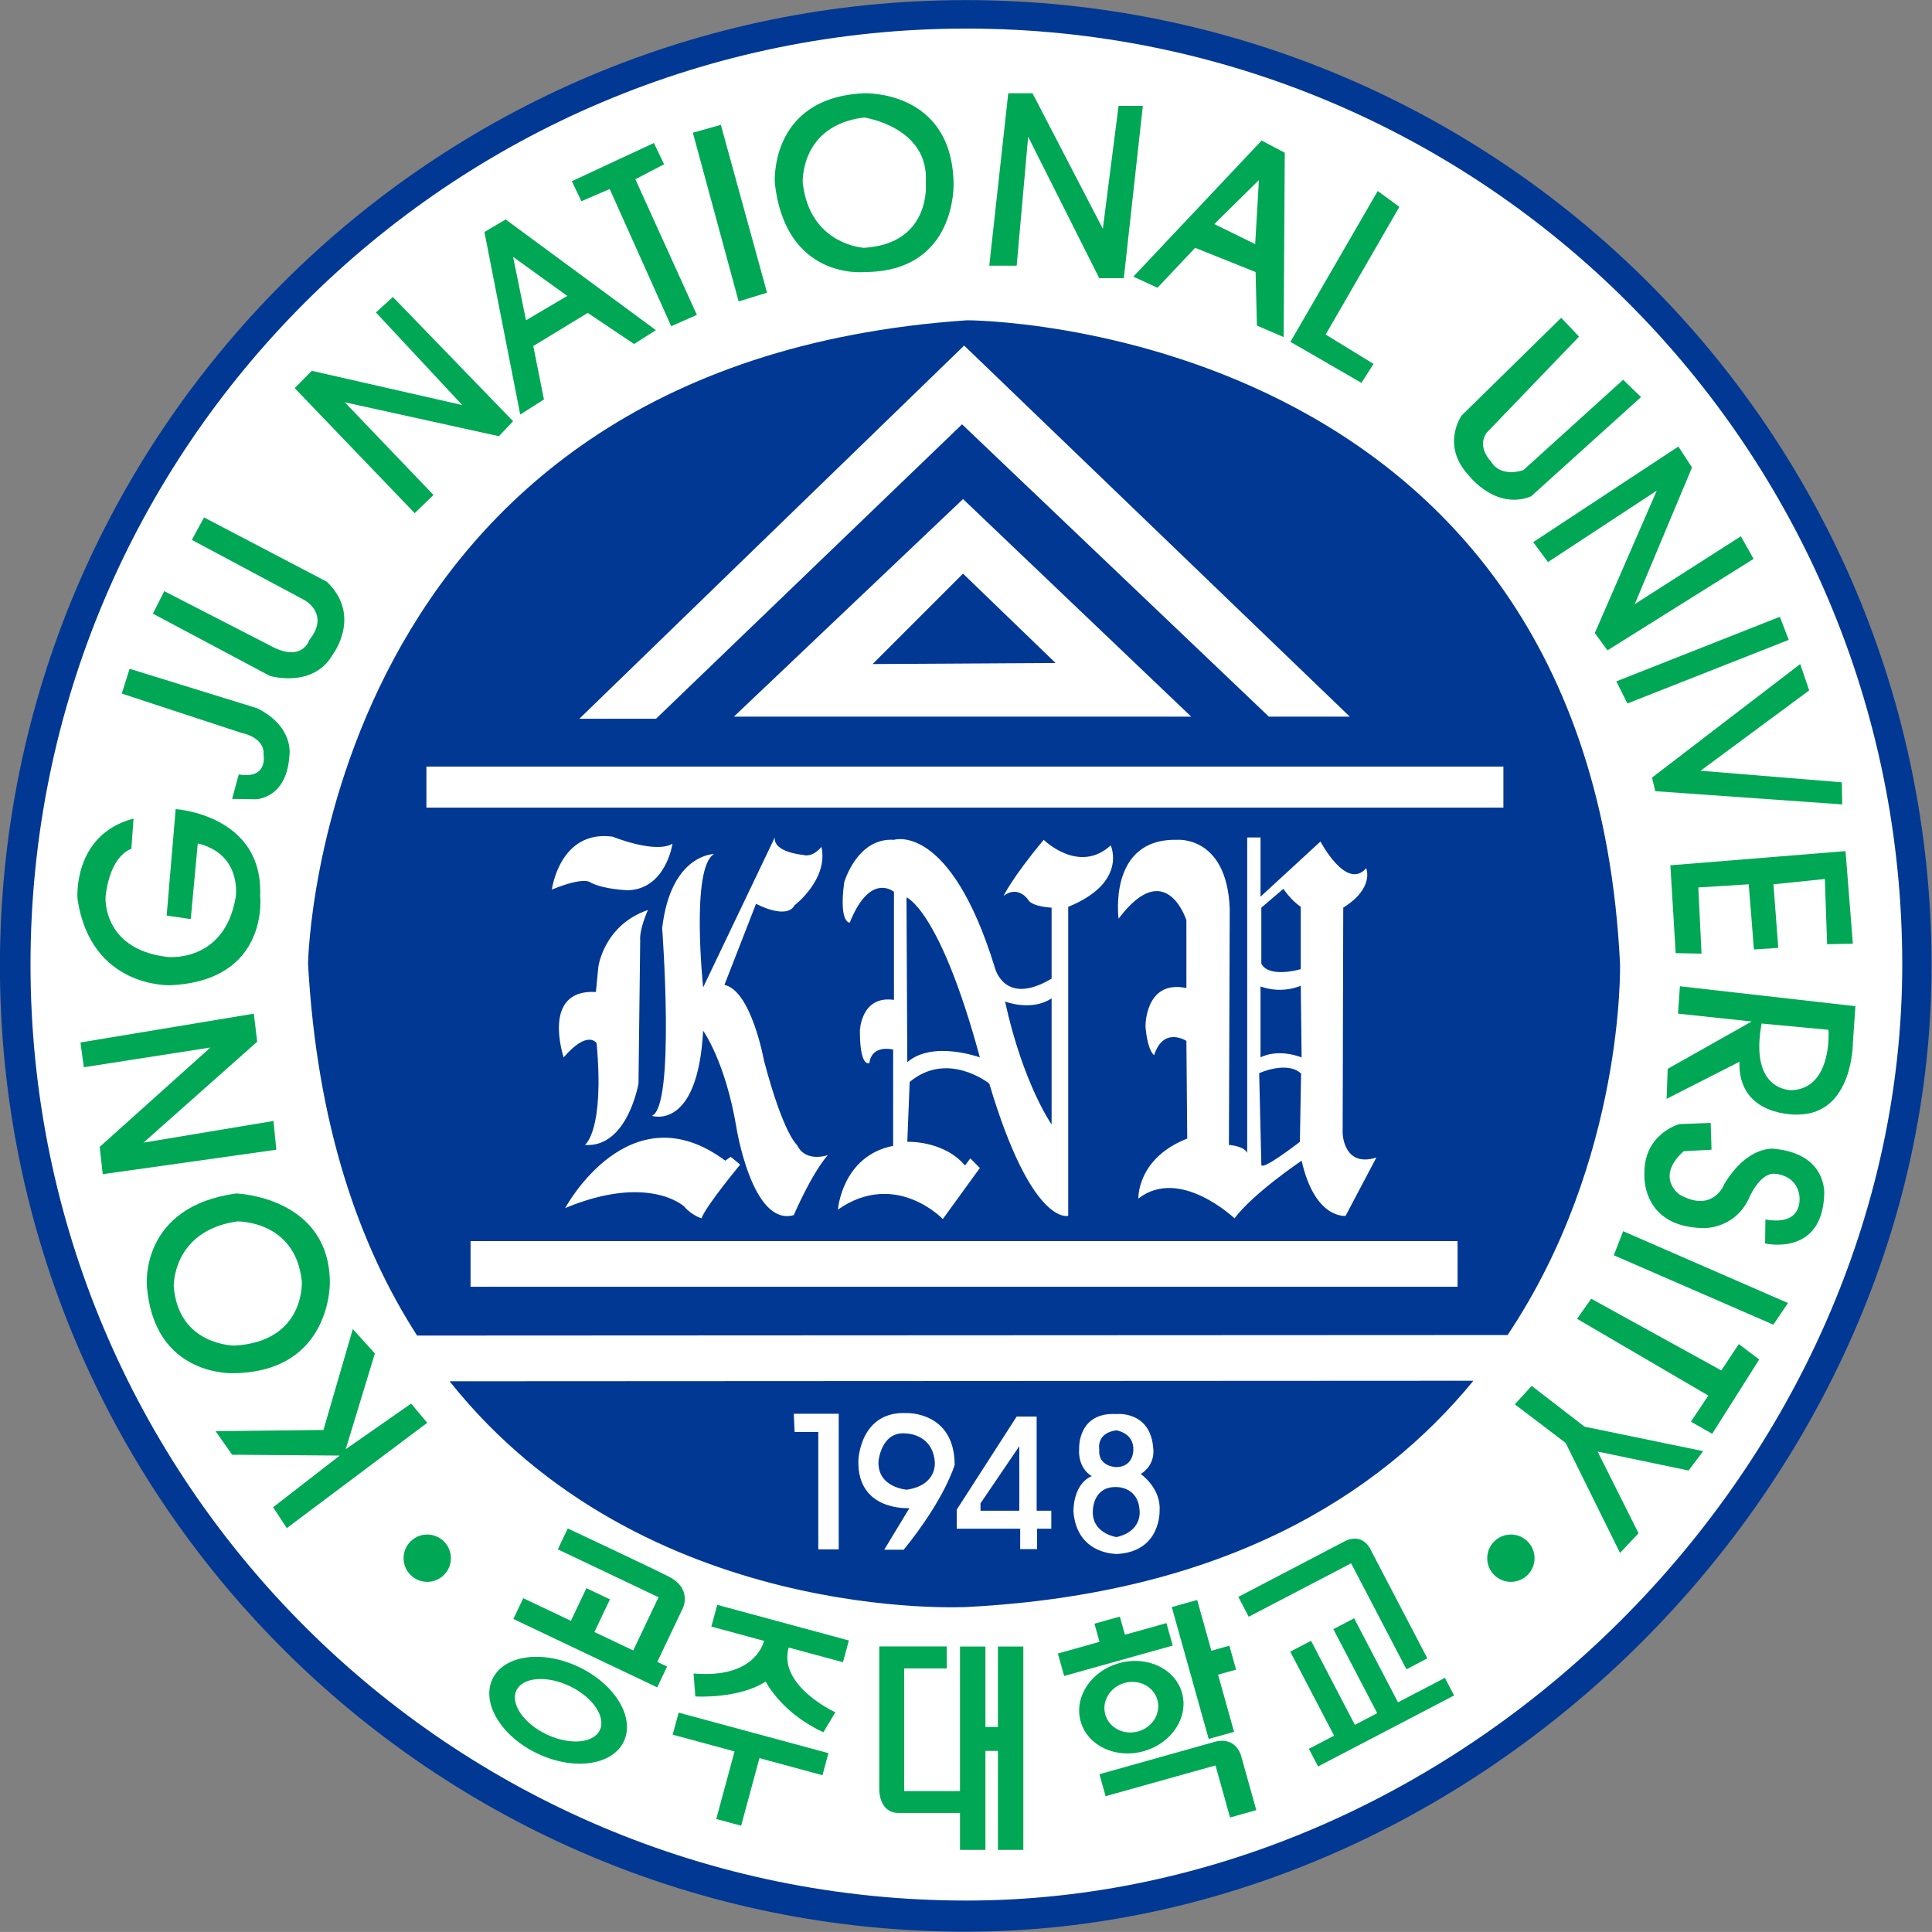 
<svg xmlns="http://www.w3.org/2000/svg" version="1.1" id="svg2" xml:space="preserve" width="700.018" height="700" viewBox="0 0 700.018 700"><rect x="0" y="0" width="700.018" height="700" fill="#808080" stroke="none"/><defs id="defs6"><clipPath clipPathUnits="userSpaceOnUse" id="clipPath18"><path d="M 0,853.228 H 606.619 V 0 H 0 Z" id="path16"></path></clipPath></defs><g id="g10" transform="matrix(1.333,0,0,-1.333,-326.911,570.104)"><g id="g3239" transform="matrix(3.45,0,0,3.45,-600.653,-1047.488)"><g id="g3121"><g id="g3004"><g id="g2888"><g id="g2773"><path style="fill:#003893;fill-opacity:1;fill-rule:nonzero;stroke:none" d="m 321.269,427.578 c -42.016,0 -76.086,-34.065 -76.086,-76.089 0,-42.024 34.07,-76.093 76.086,-76.093 40.601,0 76.1,35.5 76.1,76.093 0,42.024 -34.061,76.089 -76.1,76.089" id="path208"></path><path style="fill:#ffffff;fill-opacity:1;fill-rule:nonzero;stroke:none" d="m 321.334,277.848 c -40.724,0 -73.743,33.015 -73.743,73.742 0,40.722 33.019,73.745 73.743,73.745 40.724,0 73.726,-33.023 73.726,-73.745 0,-39.329 -34.4,-73.742 -73.726,-73.742" id="path1893"></path><g id="g110" transform="translate(320.317,413.198)"><path d="M 0,0 C -0.168,7.329 -7.046,7.04 -7.046,7.04 -14.524,6.71 -14.086,0 -14.086,0 c 0.835,-7.701 7.04,-7.046 7.04,-7.046 C 0.32,-7.046 0,0 0,0 m -7.046,-5.137 c 0,0 -4.291,0.203 -4.839,5.137 0,0 -0.228,4.517 4.839,5.131 0,0 5.148,-0.742 4.858,-5.131 0,0 0.481,-4.798 -4.858,-5.137" style="fill:#00a755;fill-opacity:1;fill-rule:nonzero;stroke:none" id="path112"></path></g><g id="g114" transform="translate(326.193,416.812)"><path d="M 0,0 5.602,-11.144 H 7.537 L 9.035,2.431 H 7.123 L 5.884,-7.253 0.343,3.426 h -1.911 l -1.496,-13.585 h 2.159 z" style="fill:#00a755;fill-opacity:1;fill-rule:nonzero;stroke:none" id="path116"></path></g><g id="g118" transform="translate(336.384,404.916)"><path d="M 0,0 2.965,3.146 7.728,1.236 7.832,-2.977 9.938,-3.889 10.026,10.638 8.201,11.596 -1.905,0.874 Z M 7.99,8.484 7.696,3.439 4.474,5.017 Z" style="fill:#00a755;fill-opacity:1;fill-rule:nonzero;stroke:none" id="path120"></path></g><g id="g122" transform="translate(353.403,398.915)"><path d="M 0,0 -3.771,2.315 2.037,12.375 0.331,13.623 -6.546,1.739 -0.951,-1.493 Z" style="fill:#00a755;fill-opacity:1;fill-rule:nonzero;stroke:none" id="path124"></path></g><g id="g126" transform="translate(365.814,388.478)"><path d="M 0,0 8.664,7.824 7.258,9.189 -0.604,2.071 c 0,0 -1.781,-0.662 -2.571,0.706 0,0 -1.119,1.119 -0.326,2.235 L 3.782,12.588 2.376,14.07 -5.46,6.379 c 0,0 -1.683,-2.316 0.546,-4.721 0,0 2.114,-2.775 4.914,-1.658" style="fill:#00a755;fill-opacity:1;fill-rule:nonzero;stroke:none" id="path128"></path></g><g id="g130" transform="translate(367.147,383.303)"><path d="M 0,0 8.572,5.628 3.69,-5.593 4.687,-6.955 16.201,0.251 15.198,2.031 6.837,-3.314 11.348,7.451 10.274,9.103 -1.161,1.571 Z" style="fill:#00a755;fill-opacity:1;fill-rule:nonzero;stroke:none" id="path132"></path></g><g id="g134" transform="translate(373.405,372.161)"><path d="M 0,0 12.712,5.012 12.012,6.831 -0.87,1.744 Z" style="fill:#00a755;fill-opacity:1;fill-rule:nonzero;stroke:none" id="path136"></path></g><g id="g138" transform="translate(375.599,365.251)"><path d="M 0,0 14.734,-1.041 14.699,0.699 3.568,1.61 12.129,7.941 11.42,10.017 -0.252,1.072 Z" style="fill:#00a755;fill-opacity:1;fill-rule:nonzero;stroke:none" id="path140"></path></g><g id="g142" transform="translate(377.209,352.493)"><path d="M 0,0 2.036,-0.04 1.784,5.175 5.755,5.422 6.165,0.287 8.082,0.414 7.704,5.422 11.753,5.84 11.931,0.702 13.959,0.743 13.381,8.037 -0.419,6.919 Z" style="fill:#00a755;fill-opacity:1;fill-rule:nonzero;stroke:none" id="path144"></path></g><g id="g146" transform="translate(385.029,337.071)"><path d="m 0,0 c 0,0 -2.085,0.369 -3.983,-2.764 0,0 -0.861,-2.337 -3.531,-0.839 0,0 -1.96,1.338 0.319,3.418 l 2.2,0.118 -0.067,2.111 -2.452,-0.092 c 0,0 -2.894,-0.743 -2.769,-4.062 0,0 -0.209,-4.042 4.63,-4.131 0,0 2.386,-0.13 3.568,2.262 0,0 0.81,2.02 1.992,2.02 0,0 1.751,0.01 2.015,-1.707 0,0 0.441,-2.454 -2.673,-1.895 l -0.023,-1.892 c 0,0 4.466,-1.057 4.655,3.814 0,0 0.317,3.202 -3.881,3.639" style="fill:#00a755;fill-opacity:1;fill-rule:nonzero;stroke:none" id="path148"></path></g><g id="g150" transform="translate(372.334,328.688)"><path d="M 0,0 12.568,-5.467 13.724,-3.763 0.737,1.896 Z" style="fill:#00a755;fill-opacity:1;fill-rule:nonzero;stroke:none" id="path152"></path></g><g id="g154" transform="translate(380.805,319.614)"><path d="M 0,0 -10.25,5.649 -11.369,4.069 -1.026,-1.979 -2.395,-4.04 -0.718,-4.991 2.985,0.863 1.378,2.078 Z" style="fill:#00a755;fill-opacity:1;fill-rule:nonzero;stroke:none" id="path156"></path></g><g id="g158" transform="translate(365.865,318.397)"><path d="m 0,0 -1.33,-1.452 4.005,-3.042 4.284,-8.664 1.461,1.546 -3.229,6.439 7.168,-1.495 1.152,1.526 -9.348,1.929 z" style="fill:#00a755;fill-opacity:1;fill-rule:nonzero;stroke:none" id="path160"></path></g><g id="g162" transform="translate(272.426,313.41)"><path d="M 0,0 2.297,7.54 0.558,9.465 -1.754,1.515 -10.253,1.418 -8.95,-0.437 -0.474,-0.504 -5.719,-4.573 -4.644,-6.22 6.423,2.079 5.152,3.592 Z" style="fill:#00a755;fill-opacity:1;fill-rule:nonzero;stroke:none" id="path164"></path></g><g id="g166" transform="translate(266.735,339.269)"><path d="m 0,0 -10.243,-1.707 8.959,7.951 -0.266,2.21 -13.658,-2.27 0.266,-1.951 9.972,1.553 -8.723,-7.829 0.238,-2.15 13.678,1.928 z" style="fill:#00a755;fill-opacity:1;fill-rule:nonzero;stroke:none" id="path168"></path></g><g id="g170" transform="translate(258.633,349.964)"><path d="m 0,0 c 7.815,0.369 7.05,7.04 7.05,7.04 0.271,6.393 -6.654,6.835 -6.654,6.835 L -0.316,5.488 1.583,5.211 2.136,11.172 C 5.682,10.308 5.123,6.921 5.123,6.921 4.222,1.698 -0.283,2.23 -0.283,2.23 c -5.155,0.623 -4.845,4.747 -4.845,4.747 0.378,3.361 2.03,3.761 2.03,3.761 l 0.173,2.393 C -7.739,11.857 -7.341,6.824 -7.341,6.824 -6.304,-0.284 0,0 0,0" style="fill:#00a755;fill-opacity:1;fill-rule:nonzero;stroke:none" id="path172"></path></g><g id="g174" transform="translate(265.955,368.121)"><path d="m 0,0 c 0,0 0.373,-1.95 -1.958,-1.549 l -0.521,-1.929 1.857,-0.03 c 0,0 2.431,0.03 2.652,3.396 0,0 0.456,2.289 -2.547,3.781 l -10.038,3.104 -0.618,-1.952 9.467,-3.109 c 0,0 1.801,-0.31 1.706,-1.712" style="fill:#00a755;fill-opacity:1;fill-rule:nonzero;stroke:none" id="path176"></path></g><g id="g178" transform="translate(271.421,376.042)"><path d="m 0,0 c 0,0 2.306,3.051 -0.49,5.717 l -9.667,5.06 -0.962,-1.767 8.88,-4.749 c 0,0 2.026,-1.091 0.375,-3.14 0,0 -0.558,-1.867 -3.158,-0.403 l -8.269,4.25 -0.897,-1.771 9.215,-4.905 c 0,0 3.424,-1.023 4.973,1.708" style="fill:#00a755;fill-opacity:1;fill-rule:nonzero;stroke:none" id="path180"></path></g><g id="g182" transform="translate(279.341,388.59)"><path d="M 0,0 -6.989,7.302 5.154,4.629 6.271,5.81 -3.197,15.594 -4.536,14.381 2.265,7.083 -9.588,9.781 l -1.346,-1.364 9.451,-9.85 z" style="fill:#00a755;fill-opacity:1;fill-rule:nonzero;stroke:none" id="path184"></path></g><g id="g186" transform="translate(288.043,396.113)"><path d="M 0,0 -0.84,4.21 3.451,6.82 7.102,4.371 8.82,5.462 -3.017,14.183 -4.69,13.194 -1.868,-1.187 Z m 1.838,8.158 -3.251,-1.919 -1.018,4.996 z" style="fill:#00a755;fill-opacity:1;fill-rule:nonzero;stroke:none" id="path188"></path></g><g id="g190" transform="translate(293.225,412.693)"><path d="M 0,0 4.845,-10.808 6.867,-9.914 2.02,0.771 4.284,1.952 3.48,3.627 -2.984,0.616 -2.229,-0.96 Z" style="fill:#00a755;fill-opacity:1;fill-rule:nonzero;stroke:none" id="path192"></path></g><g id="g194" transform="translate(305.62,404.526)"><path d="M 0,0 -3.639,13.224 -5.845,12.605 -2.237,-0.688 Z" style="fill:#00a755;fill-opacity:1;fill-rule:nonzero;stroke:none" id="path196"></path></g><g id="g198" transform="translate(377.541,349.883)"><path d="M 0,0 -0.146,-2.16 5.653,-2.775 -0.961,-6.507 -1.048,-8.872 4.69,-5.95 c -0.119,-4.41 4.631,-4.16 4.631,-4.16 4.355,0.057 4.311,5.716 4.311,5.716 l 0.198,2.822 z m 8.851,-8.188 c 0,0 -3.414,-0.182 -2.413,5.251 l 5.27,-0.496 c 0,0 0.338,-4.571 -2.857,-4.755" style="fill:#00a755;fill-opacity:1;fill-rule:nonzero;stroke:none" id="path200"></path></g><g id="g202" transform="translate(263.664,319.396)"><path d="M 0,0 C 7.701,0.158 7.513,7.209 7.513,7.209 7.427,13.916 0.146,14.161 0.146,14.161 -7.464,13.137 -6.907,6.927 -6.907,6.927 -6.37,-0.374 0,0 0,0 m -4.788,6.84 c 0,0 -0.12,4.378 5,5.12 0,0 4.602,0.098 5.09,-4.729 0,0 0.296,-4.715 -5.276,-5.055 0,0 -4.438,-0.032 -4.814,4.664" style="fill:#00a755;fill-opacity:1;fill-rule:nonzero;stroke:none" id="path204"></path></g><g id="g210" transform="translate(321.388,300.978)"><path d="M 0,0 C 20.186,1.045 32.431,8.741 39.885,17.825 L -40.778,17.783 C -25.476,-1.449 0,0 0,0 m 8.823,12.506 c 0,0 -0.12,2.859 2.937,2.695 0,0 2.702,0.289 2.903,-2.735 0,0 0.207,-1.234 -0.986,-1.989 0,0 1.609,-1.113 1.483,-2.893 0,0 0.126,-3.19 -3.306,-3.407 0,0 -3.195,-0.121 -3.479,3.323 0,0 -0.086,2.153 1.446,2.811 0,0 -1.118,0.545 -0.998,2.195 m -9.646,-4.84 4.722,7.337 H 5.474 V 7.584 H 6.628 V 6.169 H 5.509 V 4.56 H 4.177 v 1.609 h -5 z m -3.894,7.609 c 0,0 3.73,0.099 3.73,-4.083 0,0 -0.746,-2.657 -4.013,-6.681 h -1.537 l 1.988,3.278 c 0,0 -4.139,-0.289 -4.022,3.765 0,0 0.118,3.931 3.854,3.721 M -10.12,15.221 V 4.54 h -1.609 v 9.248 h -1.867 l -0.065,1.433 z" style="fill:#003893;fill-opacity:1;fill-rule:nonzero;stroke:none" id="path212"></path></g><g id="g214" transform="translate(321.388,402.353)"><path d="m 0,0 c -51.176,-3.486 -51.931,-50.69 -51.931,-50.69 0.702,-12.673 3.993,-22.159 8.592,-29.301 l 85.917,0.042 C 51.832,-66.1 51.436,-50.69 51.436,-50.69 48.947,0 0,0 0,0 m -0.238,-1.992 30.383,-29.236 h -6.376 l -24.172,23.03 -24.112,-23.197 h -6.041 z M 17.65,-31.228 h -36.029 l 18.053,17.143 z m 20.987,-44.919 h -77.764 v 3.595 h 77.764 z m -59.439,23.59 5.645,11.812 c -0.12,-1.181 2.201,-1.372 2.201,-1.372 0.81,-0.246 1.476,0.628 1.476,0.628 0.56,-2.556 -2.116,-4.6 -2.116,-4.6 -0.647,-1.182 -3.038,0.117 -3.038,0.117 l -2.491,-6.393 c 2.12,-0.441 3.116,-5.958 3.116,-5.958 1.541,-5.841 2.603,-6.65 2.603,-6.65 0.681,-1.434 2.426,-0.8 2.426,-0.8 -1.307,-1.504 -2.681,-4.728 -2.681,-4.728 -3.29,-0.933 -4.529,6.953 -4.529,6.953 -0.868,5.158 -2.612,7.577 -2.612,7.577 -0.428,-7.943 -4.045,-6.707 -4.045,-6.707 1.867,0.686 0.817,14.788 0.817,14.788 0.678,5.839 4.092,5.839 4.092,5.839 -1.862,-1.057 -0.864,-10.506 -0.864,-10.506 m -8.393,-4.402 c 0,0 -0.67,1.114 -2.597,-1.115 0,0 -1.812,5.401 2.54,5.152 l 0.195,1.987 c 0,0 0.426,3.284 3.908,4.473 0,0 -0.693,-1.492 -0.612,-2.423 l -0.135,-11.251 c 0,0 -0.867,-5.08 -4.226,-4.837 0,0 1.558,1.059 0.927,8.014 m 10.137,-9.253 0.43,0.306 0.743,-0.617 c 0,0 -2.732,-3.297 -3.046,-4.232 0,0 -0.808,0.254 -1.366,0.935 0,0 -2.787,2.612 -9.374,-0.125 0,0 5.029,9.381 12.613,3.733 m -7.644,21.304 c 0,0 -1.929,0.055 -2.984,0.617 0,0 -0.436,0.5 -3.037,-0.562 0,0 0.614,4.726 4.785,4.17 0,0 3.35,-1.368 4.72,-0.557 0,0 -0.509,-3.552 -3.484,-3.668 m 18.998,-13.607 c 0,0 -0.749,-0.44 -0.749,2.544 0,0 0.084,2.802 2.684,2.426 v 8.513 c 0,0 -1.867,1.612 -3.484,-2.428 0,0 -0.867,-0.061 -0.437,3.169 0,0 1.002,3.546 3.921,3.359 0,0 4.41,1.422 7.948,-10.064 0,0 0.724,-3.108 4.472,-0.872 v 5.591 c 0,0 -1.544,0.063 -1.846,0.622 0,0 -0.775,1.18 -1.937,0.306 0,0 0.674,1.434 3.163,4.417 0,0 2.761,-2.738 5.278,-0.44 0,0 1.367,-2.919 -3.349,-4.842 v -24.343 c 0,0 -2.857,-0.877 -6.22,10.421 0,0 -3.287,2.626 -6.271,0.126 l -0.186,-4.716 c 0,0 2.865,0.126 4.546,-1.866 l 0.42,0.561 0.751,-0.756 -2.918,-4.022 c 0,0 -3.727,3.907 -8.266,0.743 0,0 0.316,4.223 4.351,5.023 v 7.585 c 0,0 -1.673,0.442 -1.871,-1.057 m 29.765,-7.083 v 24.853 h 1.051 v -4.667 l 4.722,4.346 c 0,0 2.047,-3.908 3.603,-2.102 0,0 0.683,-1.556 -1.808,-3.109 l -0.047,-17.761 c 0,0 0.047,-2.749 2.657,-1.926 l -2.424,-4.593 c 0,0 -2.414,-0.309 -3.465,4.345 0,0 -3.795,-2.551 -5.289,-4.543 0,0 -4.311,4.103 -7.574,1.558 0,0 -0.131,3.166 3.851,4.727 l -0.067,7.693 c 0,0 -1.798,1.182 -2.541,-1.119 0,0 -0.501,0.251 -0.681,2.234 0,0 -0.067,3.733 3.222,3.051 v 5.34 c 0,0 -1.607,5.089 -5.343,0.124 0,0 -0.866,6.328 4.593,6.215 0,0 3.926,0.369 4.164,-5.402 l -0.063,-18.639 c 0,0 1.182,-0.07 1.439,-0.625 m 20.186,27.203 h -84.852 v 3.232 h 84.852 z" style="fill:#003893;fill-opacity:1;fill-rule:nonzero;stroke:none" id="path216"></path></g><g id="g218" transform="translate(328.352,375.352)"><path d="m 0,0 -7.29,7.039 -7.123,-7.123 z" style="fill:#003893;fill-opacity:1;fill-rule:nonzero;stroke:none" id="path220"></path></g><g id="g222" transform="translate(322.388,344.278)"><path d="M 0,0 C -3.164,11.669 -5.781,12.605 -5.781,12.605 L -5.717,-0.38 C -3.723,1.362 0,0 0,0" style="fill:#003893;fill-opacity:1;fill-rule:nonzero;stroke:none" id="path224"></path></g><g id="g226" transform="translate(328.04,348.929)"><path d="M 0,0 C -1.614,-1.059 -3.667,-0.249 -3.667,-0.249 -2.239,-6.771 0,-9.933 0,-9.933 Z" style="fill:#003893;fill-opacity:1;fill-rule:nonzero;stroke:none" id="path228"></path></g><g id="g230" transform="translate(347.67,351.231)"><path d="M 0,0 V 4.907 C -0.813,5.466 -1.369,6.329 -1.369,6.329 L -3.106,4.844 V 0.431 C -2.486,-0.747 0,0 0,0" style="fill:#003893;fill-opacity:1;fill-rule:nonzero;stroke:none" id="path232"></path></g><g id="g234" transform="translate(347.738,344.278)"><path d="m 0,0 -0.067,5.648 c 0,0 -1.425,-0.683 -3.17,-0.06 V 0 c 0,0 1.241,0.736 3.237,0" style="fill:#003893;fill-opacity:1;fill-rule:nonzero;stroke:none" id="path236"></path></g><g id="g238" transform="translate(347.6,337.627)"><path d="M 0,0 0.097,5.371 C -0.997,6.42 -3.206,5.408 -3.206,5.408 l 0.17,-7.206 C -3.036,-2.36 0,0 0,0" style="fill:#003893;fill-opacity:1;fill-rule:nonzero;stroke:none" id="path240"></path></g><g id="g242" transform="translate(316.63,310.218)"><path d="M 0,0 C 2.439,0.364 2.206,2.194 2.206,2.194 2.035,4.382 0,4.426 0,4.426 -2.025,4.679 -2.228,2.231 -2.228,2.231 -2.321,0.158 0,0 0,0" style="fill:#003893;fill-opacity:1;fill-rule:nonzero;stroke:none" id="path244"></path></g><g id="g246" transform="translate(322.437,308.562)"><path d="M 0,0 H 3.058 V 5.085 L 0,0.578 Z" style="fill:#003893;fill-opacity:1;fill-rule:nonzero;stroke:none" id="path248"></path></g><g id="g250" transform="translate(333.148,311.997)"><path d="M 0,0 C 1.376,0.032 1.331,1.366 1.331,1.366 1.376,2.693 0,2.899 0,2.899 -1.605,2.693 -1.354,1.414 -1.354,1.414 -1.481,0.009 0,0 0,0" style="fill:#003893;fill-opacity:1;fill-rule:nonzero;stroke:none" id="path252"></path></g><g id="g254" transform="translate(333.148,306.485)"><path d="M 0,0 C 2.08,0.467 1.823,2.106 1.823,2.106 1.704,4.021 -0.035,3.941 -0.035,3.941 -1.819,3.981 -1.853,2.158 -1.853,2.158 -2.016,0.29 0,0 0,0" style="fill:#003893;fill-opacity:1;fill-rule:nonzero;stroke:none" id="path256"></path></g><g id="g266" transform="translate(296.84,296.604)"><path d="m 0,0 2.07,4.353 c 0,0 0.683,1.437 -1.07,2.321 -1.751,0.887 -7.874,3.753 -7.874,3.753 L -7.57,8.962 0.365,5.189 -1.715,0.815 -4.953,2.354 -3.73,4.927 -5.403,5.723 -6.626,3.149 -10.379,4.934 -11.072,3.476 0.08,-1.825 0.772,-0.368 Z" style="fill:#00a755;fill-opacity:1;fill-rule:nonzero;stroke:none" id="path268"></path></g><g id="g270" transform="translate(296.84,296.604)"><path d="m 0,0 2.07,4.353 c 0,0 0.683,1.437 -1.07,2.321 -1.751,0.887 -7.874,3.753 -7.874,3.753 L -7.57,8.962 0.365,5.189 -1.715,0.815 -4.953,2.354 -3.73,4.927 -5.403,5.723 -6.626,3.149 -10.379,4.934 -11.072,3.476 0.08,-1.825 0.772,-0.368 Z" style="fill:none;stroke:#00a755;stroke-width:0.2;stroke-linecap:butt;stroke-linejoin:miter;stroke-miterlimit:10;stroke-dasharray:none;stroke-opacity:1" id="path272"></path></g><g id="g274" transform="translate(290.742,296.164)"><path d="m 0,0 c -2.808,1.336 -5.791,0.929 -6.664,-0.907 -0.872,-1.835 0.695,-4.405 3.503,-5.74 C -0.355,-7.98 2.628,-7.576 3.501,-5.74 4.374,-3.904 2.806,-1.333 0,0 m -2.529,-5.317 c -1.865,0.885 -2.951,2.498 -2.429,3.599 0.524,1.101 2.46,1.277 4.326,0.39 1.864,-0.888 2.952,-2.5 2.428,-3.602 -0.523,-1.1 -2.46,-1.275 -4.325,-0.387" style="fill:#00a755;fill-opacity:1;fill-rule:nonzero;stroke:#00a755;stroke-width:0.2;stroke-linecap:butt;stroke-linejoin:miter;stroke-miterlimit:10;stroke-dasharray:none;stroke-opacity:1" id="path276"></path></g><g id="g278" transform="translate(342.752,301.772)"><path d="m 0,0 0.817,-1.564 8.07,4.21 4.358,-8.351 1.647,0.864 -4.478,8.579 c 0,0 -0.611,1.425 -2.131,0.593 z" style="fill:#00a755;fill-opacity:1;fill-rule:nonzero;stroke:none" id="path280"></path></g><g id="g282" transform="translate(355.331,293.466)"><path d="m 0,0 -3.456,6.62 -1.636,-0.854 3.454,-6.62 -1.76,-0.919 -3.454,6.62 -1.636,-0.855 3.454,-6.618 -1.987,-1.037 0.724,-1.39 L 4.42,0.54 3.693,1.929 Z" style="fill:#00a755;fill-opacity:1;fill-rule:nonzero;stroke:none" id="path284"></path></g><g id="g286" transform="translate(310.335,289.39)"><path d="m 0,0 -11.609,3.141 -0.418,-1.543 4.875,-1.32 -1.44,-5.324 1.767,-0.478 1.441,5.325 4.966,-1.344 z" style="fill:#00a755;fill-opacity:1;fill-rule:nonzero;stroke:none" id="path288"></path></g><g id="g290" transform="translate(310.335,289.39)"><path d="m 0,0 -11.609,3.141 -0.418,-1.543 4.875,-1.32 -1.44,-5.324 1.767,-0.478 1.441,5.325 4.966,-1.344 z" style="fill:none;stroke:#00a755;stroke-width:0.2;stroke-linecap:butt;stroke-linejoin:miter;stroke-miterlimit:10;stroke-dasharray:none;stroke-opacity:1" id="path292"></path></g><g id="g294" transform="translate(307.258,297.904)"><path d="m 0,0 4.275,-1.156 0.412,1.52 -10.179,2.755 -0.41,-1.521 4.156,-1.124 c -0.167,-0.666 -1.087,-3.092 -5.573,-2.75 l 0.126,-1.604 c 0,0 3.422,-0.189 5.484,1.222 0,0 1.148,-2.44 4.469,-4.01 l 0.844,1.402 c 0,0 -4.598,2.146 -3.604,5.266" style="fill:#00a755;fill-opacity:1;fill-rule:nonzero;stroke:#00a755;stroke-width:0.2;stroke-linecap:butt;stroke-linejoin:miter;stroke-miterlimit:10;stroke-dasharray:none;stroke-opacity:1" id="path296"></path></g><g id="g298" transform="translate(323.911,297.763)"><path d="M 0,0 V -6.338 H -1.185 V 0 h -1.802 v -11.394 h -4.598 v 9.867 h 3.359 l -0.008,1.535 h -5.114 v -11.189 c 0,0 -0.03,-1.762 1.459,-1.732 h 4.902 v -2.911 h 1.802 v 7.798 H 0 v -7.798 H 1.802 V 0 Z" style="fill:#00a755;fill-opacity:1;fill-rule:nonzero;stroke:none" id="path300"></path></g><g id="g302" transform="translate(323.911,297.763)"><path d="M 0,0 V -6.338 H -1.185 V 0 h -1.802 v -11.394 h -4.598 v 9.867 h 3.359 l -0.008,1.535 h -5.114 v -11.189 c 0,0 -0.03,-1.762 1.459,-1.732 h 4.902 v -2.911 h 1.802 v 7.798 H 0 v -7.798 H 1.802 V 0 Z" style="fill:none;stroke:#00a755;stroke-width:0.2;stroke-linecap:butt;stroke-linejoin:miter;stroke-miterlimit:10;stroke-dasharray:none;stroke-opacity:1" id="path304"></path></g><g id="g306" transform="translate(341.977,297.802)"><path d="m 0,0 -1.418,-0.396 -1.119,4 -1.808,-0.504 2.855,-10.199 1.806,0.505 -1.26,4.505 1.418,0.398 z" style="fill:#00a755;fill-opacity:1;fill-rule:nonzero;stroke:none" id="path308"></path></g><g id="g310" transform="translate(341.977,297.802)"><path d="m 0,0 -1.418,-0.396 -1.119,4 -1.808,-0.504 2.855,-10.199 1.806,0.505 -1.26,4.505 1.418,0.398 z" style="fill:none;stroke:#00a755;stroke-width:0.2;stroke-linecap:butt;stroke-linejoin:miter;stroke-miterlimit:10;stroke-dasharray:none;stroke-opacity:1" id="path312"></path></g><g id="g314" transform="translate(333.747,298.668)"><path d="m 0,0 -0.4,1.428 -1.807,-0.506 0.4,-1.429 -3.282,-0.918 0.442,-1.577 8.359,2.34 -0.441,1.576 z" style="fill:#00a755;fill-opacity:1;fill-rule:nonzero;stroke:none" id="path316"></path></g><g id="g318" transform="translate(333.747,298.668)"><path d="m 0,0 -0.4,1.428 -1.807,-0.506 0.4,-1.429 -3.282,-0.918 0.442,-1.577 8.359,2.34 -0.441,1.576 z" style="fill:none;stroke:#00a755;stroke-width:0.2;stroke-linecap:butt;stroke-linejoin:miter;stroke-miterlimit:10;stroke-dasharray:none;stroke-opacity:1" id="path320"></path></g><g id="g322" transform="translate(333.379,296.456)"><path d="m 0,0 c -2.153,-0.603 -3.477,-2.602 -2.954,-4.464 0.519,-1.862 2.688,-2.884 4.842,-2.282 2.152,0.603 3.474,2.601 2.954,4.464 C 4.32,-0.419 2.152,0.604 0,0 m 1.506,-5.379 c -1.189,-0.332 -2.402,0.296 -2.712,1.404 -0.311,1.109 0.4,2.276 1.589,2.608 1.186,0.332 2.4,-0.297 2.711,-1.404 C 3.402,-3.88 2.692,-5.047 1.506,-5.379" style="fill:#00a755;fill-opacity:1;fill-rule:nonzero;stroke:#00a755;stroke-width:0.2;stroke-linecap:butt;stroke-linejoin:miter;stroke-miterlimit:10;stroke-dasharray:none;stroke-opacity:1" id="path324"></path></g><g id="g326" transform="translate(331.933,287.733)"><path d="m 0,0 0.431,-1.539 8.658,2.423 1.147,-4.102 1.875,0.527 -1.151,4.114 c 0,0 -0.336,1.595 -2.064,1.075 z" style="fill:#00a755;fill-opacity:1;fill-rule:nonzero;stroke:none" id="path328"></path></g><g id="g330" transform="translate(331.933,287.733)"><path d="m 0,0 0.431,-1.539 8.658,2.423 1.147,-4.102 1.875,0.527 -1.151,4.114 c 0,0 -0.336,1.595 -2.064,1.075 z" style="fill:none;stroke:#00a755;stroke-width:0.2;stroke-linecap:butt;stroke-linejoin:miter;stroke-miterlimit:10;stroke-dasharray:none;stroke-opacity:1" id="path332"></path></g><g id="g334" transform="translate(366.09,304.821)"><path d="m 0,0 c 0,-1.03 -0.835,-1.864 -1.864,-1.864 -1.03,0 -1.865,0.834 -1.865,1.864 0,1.029 0.835,1.864 1.865,1.864 C -0.835,1.864 0,1.029 0,0" style="fill:#00a755;fill-opacity:1;fill-rule:nonzero;stroke:none" id="path336"></path></g><g id="g338" transform="translate(280.713,304.821)"><path d="m 0,0 c 0,-1.03 -0.835,-1.864 -1.864,-1.864 -1.03,0 -1.865,0.834 -1.865,1.864 0,1.029 0.835,1.864 1.865,1.864 C -0.835,1.864 0,1.029 0,0" style="fill:#00a755;fill-opacity:1;fill-rule:nonzero;stroke:none" id="path340"></path></g></g></g></g></g></g></g></svg>
